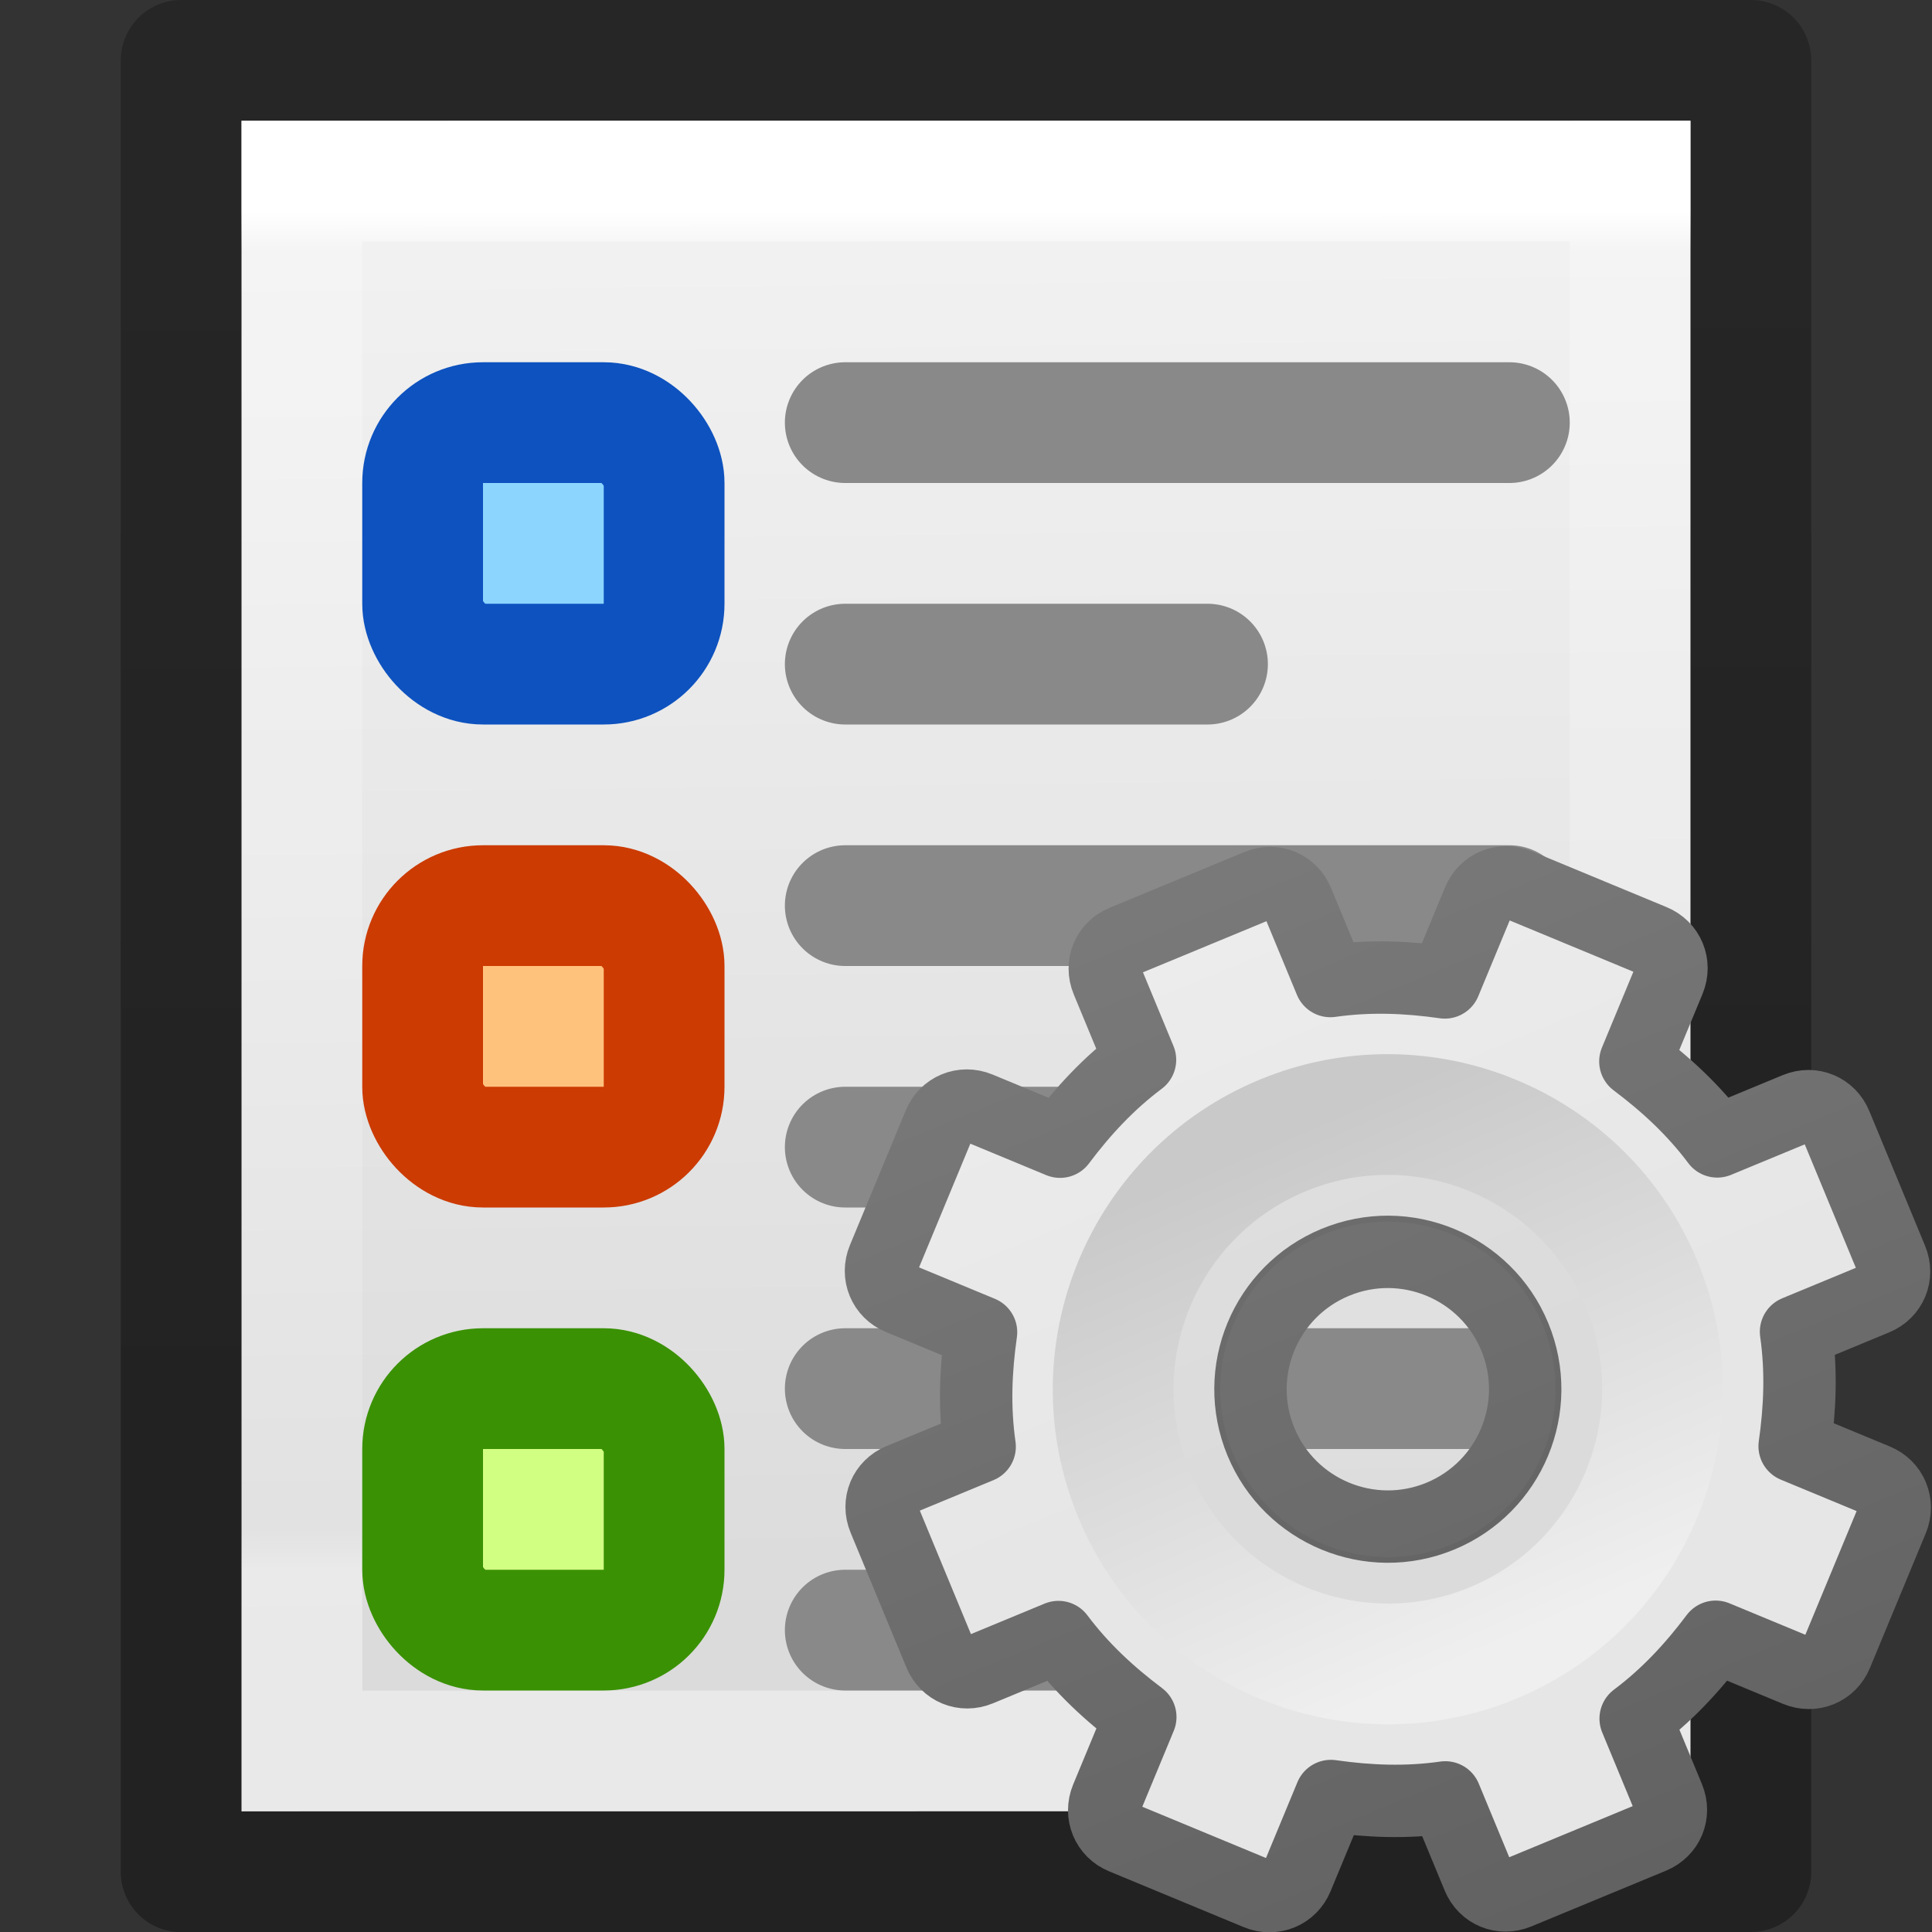 <svg height="16" width="16" xmlns="http://www.w3.org/2000/svg" xmlns:xlink="http://www.w3.org/1999/xlink"><rect width="100%" height="100%" fill="#333333" stroke="none"/><linearGradient id="a" gradientTransform="matrix(.243 0 0 .351 2.162 -1.433)" gradientUnits="userSpaceOnUse" x1="24" x2="24" y1="6.205" y2="38.231"><stop offset="0" stop-color="#fff"/><stop offset=".029" stop-color="#fff" stop-opacity=".235"/><stop offset=".972" stop-color="#fff" stop-opacity=".157"/><stop offset="1" stop-color="#fff" stop-opacity=".392"/></linearGradient><linearGradient id="b" gradientTransform="matrix(.286 0 0 .304 1.143 -.768)" gradientUnits="userSpaceOnUse" x1="25.132" x2="25.583" y1=".985" y2="43.614"><stop offset="0" stop-color="#f4f4f4"/><stop offset="1" stop-color="#dbdbdb"/></linearGradient><linearGradient id="c" gradientTransform="matrix(.254 0 0 .305 19.129 -1.686)" gradientUnits="userSpaceOnUse" x1="-51.733" x2="-51.786" y1="46.507" y2="2.906"><stop offset="0" stop-opacity=".34"/><stop offset="1" stop-opacity=".247"/></linearGradient><linearGradient id="d" gradientUnits="userSpaceOnUse" x1="11.721" x2="11.721" y1="1.784" y2="11.976"><stop offset="0" stop-color="#f6f6f6"/><stop offset="1" stop-color="#e6e6e6"/></linearGradient><linearGradient id="e" gradientUnits="userSpaceOnUse" x1="9.721" x2="9.721" y1="2.733" y2="15.752"><stop offset="0" stop-color="#888"/><stop offset="1" stop-color="#626262"/></linearGradient><linearGradient id="f" gradientUnits="userSpaceOnUse" x1="12.814" x2="12.742" y1="13.774" y2="9.726"><stop offset="0" stop-color="#efefef"/><stop offset="1" stop-color="#c9c9c9"/></linearGradient><g transform="translate(-0 1.001)"><path d="m2-.001h12v14l-12.0.001z" fill="url(#b)"/><g fill="none"><path d="m13.5 13.499-11.0.001 0-13.001 11-.001z" stroke="url(#a)" stroke-linecap="round"/><path d="m1.5-.501c2.521 0 13.0 0 13.0 0l0 15-13.0.001z" stroke="url(#c)" stroke-linejoin="round" stroke-width="1"/></g></g><g stroke-linejoin="round"><rect fill="#8cd5ff" height="2" ry=".5" stroke="#0d52bf" stroke-linecap="square" width="2" x="3.5" y="3.5"/><path d="m7 3.5h5.5" fill="none" stroke="#898989" stroke-linecap="round"/><path d="m7 5.5h3" fill="none" stroke="#898989" stroke-linecap="round"/><rect fill="#ffc27d" height="2" ry=".5" stroke="#cc3b02" stroke-linecap="square" width="2" x="3.5" y="7.5"/><path d="m7 7.5h5.5" fill="none" stroke="#898989" stroke-linecap="round"/><path d="m7 9.5h3" fill="none" stroke="#898989" stroke-linecap="round"/><rect fill="#d1ff82" height="2" ry=".5" stroke="#3a9104" stroke-linecap="square" width="2" x="3.5" y="11.5"/><g fill="none" stroke="#898989" stroke-linecap="round"><path d="m7 11.5h5.5"/><path d="m7 13.5h3"/></g></g><g transform="matrix(1.051 -.435 .435 1.051 -5.967 4.267)"><path d="m11.219 8c-.124 0-.219.095-.219.219v.625c-.277.071-.526.186-.766.328l-.453-.453c-.088-.088-.225-.088-.312 0l-.75.75c-.088.088-.088.225 0 .312l.453.453c-.142.24-.257.489-.328.766h-.625c-.124 0-.219.095-.219.219v1.062c0 .124.095.219.219.219h.625c.071.277.186.526.328.766l-.453.453c-.088.088-.088.225 0 .312l.75.75c.088.088.225.088.312 0l.453-.453c.24.142.489.257.766.328v.625c0 .124.095.219.219.219h1.062c.124 0 .219-.095.219-.219v-.625c.277-.071.526-.186.766-.328l.453.453c.088.088.225.088.312 0l.75-.75c.088-.088.088-.225 0-.312l-.453-.453c.142-.24.257-.489.328-.766h.625c.124 0 .219-.095.219-.219v-1.062c0-.124-.095-.219-.219-.219h-.625c-.071-.277-.186-.526-.328-.766l.453-.453c.088-.088.088-.225 0-.312l-.75-.75c-.088-.088-.225-.088-.312 0l-.453.453c-.24-.142-.489-.257-.766-.328v-.625c0-.124-.095-.219-.219-.219zm.531 2.75c.552 0 1 .448 1 1s-.448 1-1 1-1-.448-1-1 .448-1 1-1z" display="block" fill="url(#d)" stroke="url(#e)" stroke-linejoin="round" stroke-width=".527"/><path d="m11.75 9.483c-1.25 0-2.267 1.017-2.267 2.267 0 1.25 1.017 2.267 2.267 2.267 1.25 0 2.267-1.017 2.267-2.267 0-1.25-1.017-2.267-2.267-2.267zm0 1.047c.674 0 1.221.547 1.221 1.221 0 .674-.547 1.221-1.221 1.221-.674 0-1.221-.547-1.221-1.221 0-.674.547-1.221 1.221-1.221z" opacity=".05"/><path d="m11.75 9.75c-1.103 0-2 .897-2 2s.897 2 2 2 2-.897 2-2-.897-2-2-2z" fill="none" stroke="url(#f)" stroke-width=".879"/></g></svg>